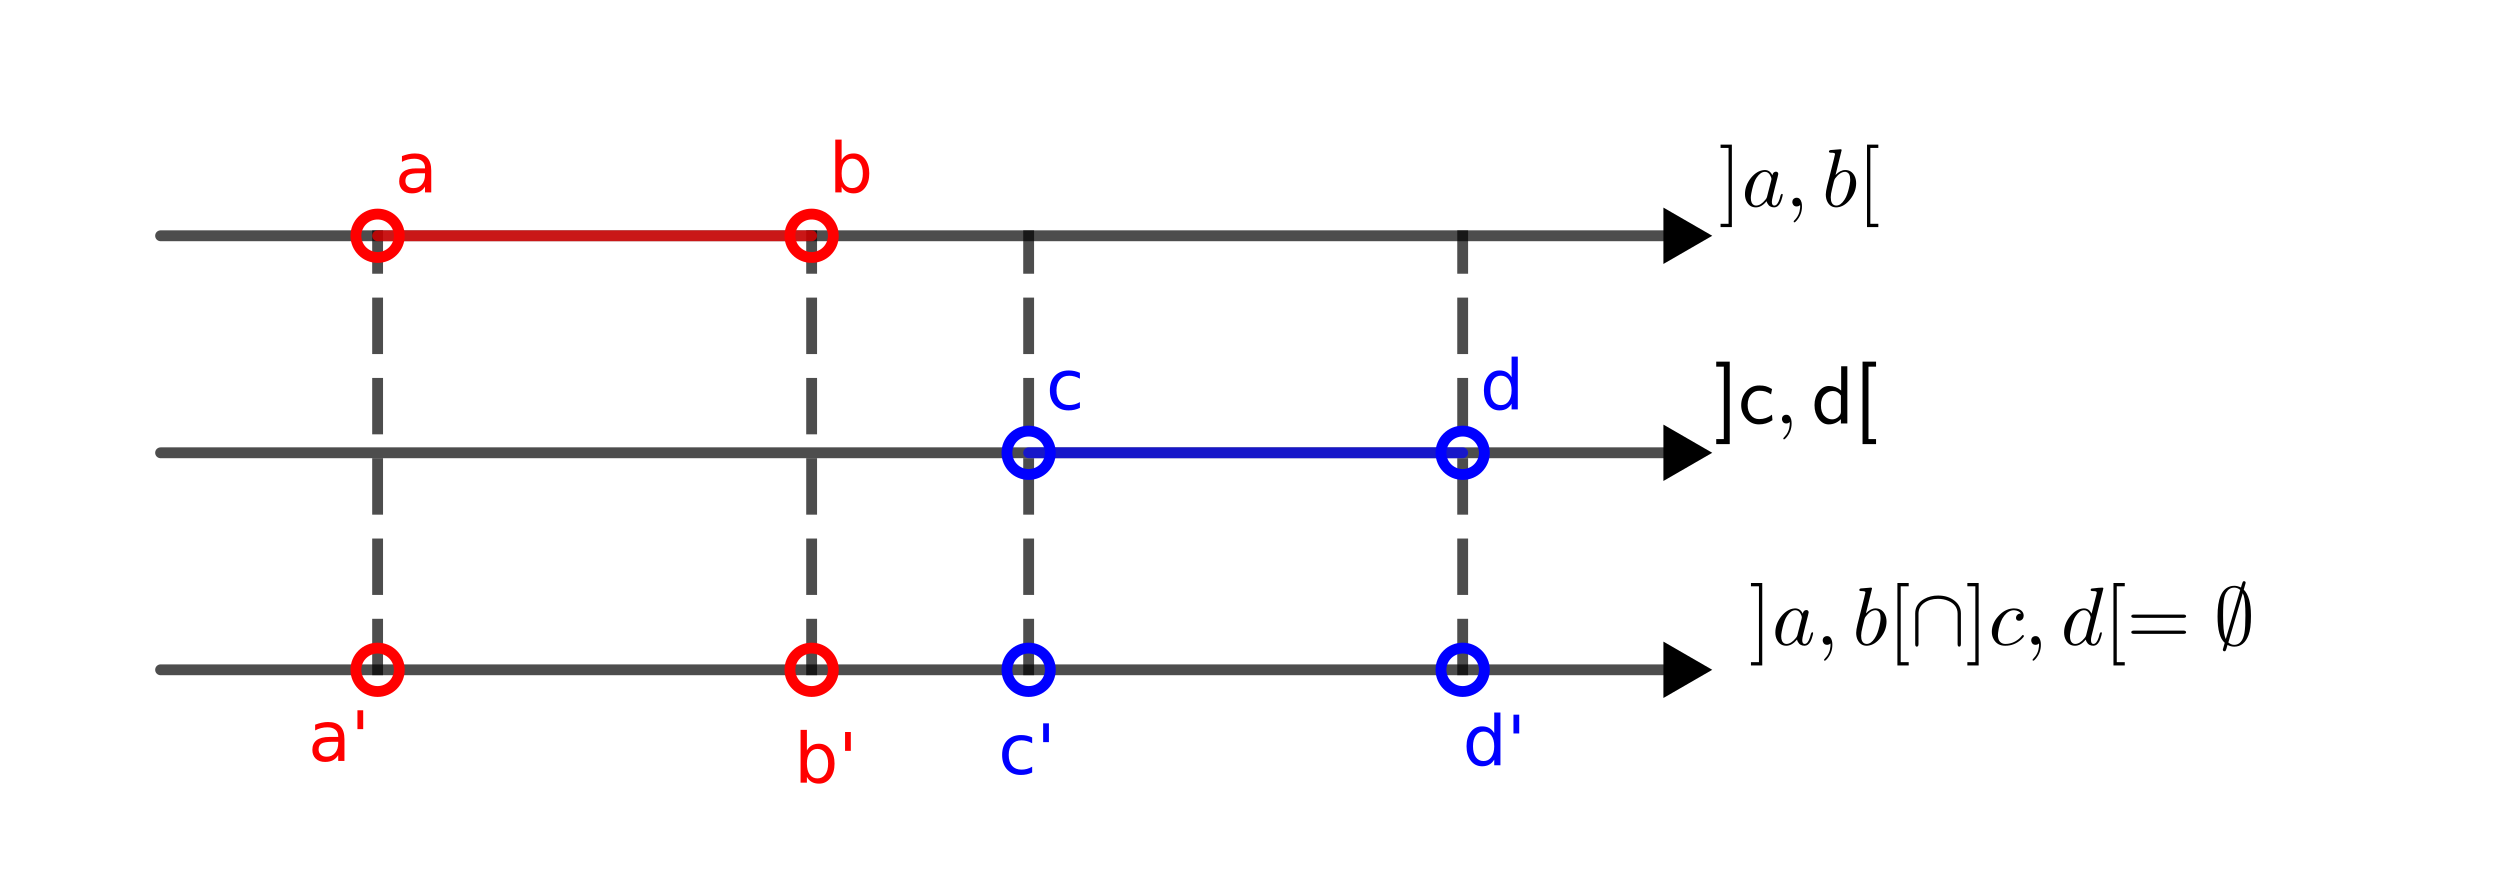 <?xml version="1.0" encoding="ISO-8859-1" standalone="no"?>

<svg 
     version="1.1"
     baseProfile="full"
     xmlns="http://www.w3.org/2000/svg"
     xmlns:xlink="http://www.w3.org/1999/xlink"
     xmlns:ev="http://www.w3.org/2001/xml-events"
     width="11.54cm"
     height="4.1cm"
     viewBox="0 0 576 204"
     >
<title>

</title>
<g stroke-linejoin="miter" stroke-dashoffset="0" stroke-dasharray="none" stroke-width="1" stroke-miterlimit="10.000" stroke-linecap="square">
<g id="misc">
</g><!-- misc -->
<g id="layer0">
<clipPath id="clipc1bc0ca2-d268-4264-b634-b1fe3f540624">
  <path d="M 0 0 L 0 205.00 L 577.00 205.00 L 577.00 0 z"/>
</clipPath>
<g clip-path="url(#clip1)">
<g stroke-linejoin="round" stroke-width="2.5" stroke-linecap="round" fill="none" stroke-opacity=".698" stroke="#000000">
  <path d="M 37.000 54.000 L 387.00 54.000"/>
<title>Segmento f</title>
<desc>Segmento f: Segmento S_1, S_2</desc>

</g> <!-- drawing style -->
</g> <!-- clip1 -->
<clipPath id="clip1e360ca6-a544-42d0-938a-799a36344275">
  <path d="M 0 0 L 0 205.00 L 577.00 205.00 L 577.00 0 z"/>
</clipPath>
<g clip-path="url(#clip2)">
<g stroke-linejoin="round" stroke-width="2.5" stroke-linecap="round" fill="none" stroke-opacity=".698" stroke="#000000">
  <path d="M 37.000 104.00 L 387.00 104.00"/>
<title>Segmento g</title>
<desc>Segmento g: Segmento S_3, S_4</desc>

</g> <!-- drawing style -->
</g> <!-- clip2 -->
<clipPath id="clipf61b298e-fdde-486e-b095-3dd132482c43">
  <path d="M 0 0 L 0 205.00 L 577.00 205.00 L 577.00 0 z"/>
</clipPath>
<g clip-path="url(#clip3)">
<g stroke-linejoin="round" stroke-width="2.5" stroke-linecap="round" fill="none" stroke-opacity=".698" stroke="#000000">
  <path d="M 387.00 154.00 L 37.000 154.00"/>
<title>Segmento h</title>
<desc>Segmento h: Segmento S_6, S_5</desc>

</g> <!-- drawing style -->
</g> <!-- clip3 -->
<clipPath id="clip7bf45f85-ff1c-413c-ba34-141b78ecb222">
  <path d="M 0 0 L 0 205.00 L 577.00 205.00 L 577.00 0 z"/>
</clipPath>
<g clip-path="url(#clip4)">
<g stroke-linejoin="round" stroke-dasharray="10.500,8" stroke-width="2.5" stroke-linecap="butt" fill="none" stroke-opacity=".698" stroke="#000000">
  <path d="M 87.000 154.00 L 87.000 54.000"/>
<title>Segmento m</title>
<desc>Segmento m: Segmento a&apos;, a</desc>

</g> <!-- drawing style -->
</g> <!-- clip4 -->
<clipPath id="clipdccfb7a2-26d7-4ebf-a1f2-416a4639f80b">
  <path d="M 0 0 L 0 205.00 L 577.00 205.00 L 577.00 0 z"/>
</clipPath>
<g clip-path="url(#clip5)">
<g stroke-linejoin="round" stroke-dasharray="10.500,8" stroke-width="2.5" stroke-linecap="butt" fill="none" stroke-opacity=".698" stroke="#000000">
  <path d="M 187.00 154.00 L 187.00 54.000"/>
<title>Segmento n</title>
<desc>Segmento n: Segmento b&apos;, b</desc>

</g> <!-- drawing style -->
</g> <!-- clip5 -->
<clipPath id="clip0a70853f-22f8-4c1d-8c61-abe5646d62bd">
  <path d="M 0 0 L 0 205.00 L 577.00 205.00 L 577.00 0 z"/>
</clipPath>
<g clip-path="url(#clip6)">
<g stroke-linejoin="round" stroke-dasharray="10.500,8" stroke-width="2.5" stroke-linecap="butt" fill="none" stroke-opacity=".698" stroke="#000000">
  <path d="M 237.00 154.00 L 237.00 54.000"/>
<title>Segmento p</title>
<desc>Segmento p: Segmento c&apos;, I</desc>

</g> <!-- drawing style -->
</g> <!-- clip6 -->
<clipPath id="clipef75ed7f-da70-4570-af9e-22e952623873">
  <path d="M 0 0 L 0 205.00 L 577.00 205.00 L 577.00 0 z"/>
</clipPath>
<g clip-path="url(#clip7)">
<g stroke-linejoin="round" stroke-dasharray="10.500,8" stroke-width="2.5" stroke-linecap="butt" fill="none" stroke-opacity=".698" stroke="#000000">
  <path d="M 337.00 154.00 L 337.00 54.000"/>
<title>Segmento q</title>
<desc>Segmento q: Segmento d&apos;, J</desc>

</g> <!-- drawing style -->
</g> <!-- clip7 -->
<clipPath id="clipc8f080c3-b6c3-4502-aaa2-8f60fe081bd0">
  <path d="M 0 0 L 0 205.00 L 577.00 205.00 L 577.00 0 z"/>
</clipPath>
<g clip-path="url(#clip8)">
<g stroke-linejoin="round" stroke-width="2.5" stroke-linecap="round" fill="none" stroke-opacity=".698" stroke="#ff0000">
  <path d="M 87.000 54.000 L 187.00 54.000"/>
<title>Segmento r</title>
<desc>Segmento r: Segmento a, b</desc>

</g> <!-- drawing style -->
</g> <!-- clip8 -->
<clipPath id="clip1cdfac2b-4e16-4c3e-bf05-0027cef6f3dd">
  <path d="M 0 0 L 0 205.00 L 577.00 205.00 L 577.00 0 z"/>
</clipPath>
<g clip-path="url(#clip9)">
<g stroke-linejoin="round" stroke-width="2.5" stroke-linecap="round" fill="none" stroke-opacity=".698" stroke="#0000ff">
  <path d="M 237.00 104.00 L 337.00 104.00"/>
<title>Segmento s</title>
<desc>Segmento s: Segmento c, d</desc>

</g> <!-- drawing style -->
</g> <!-- clip9 -->
<clipPath id="clip800e08f2-66f7-4aa7-8d07-41050c566e5d">
  <path d="M 0 0 L 0 205.00 L 577.00 205.00 L 577.00 0 z"/>
</clipPath>
<g clip-path="url(#clip10)">
<g stroke-width="2.5" fill="none" stroke-opacity="1" stroke="#000000">
  <path d="M 392.00 54.000 L 384.50 58.330 L 384.50 49.670 L 392.00 54.000 z"/>
<title>Ponto S_2</title>
<desc>S_2 = (8, 6)</desc>

</g> <!-- drawing style -->
</g> <!-- clip10 -->
<clipPath id="clip855dee4f-8d06-48c8-8ecd-7bd3d39c376d">
  <path d="M 0 0 L 0 205.00 L 577.00 205.00 L 577.00 0 z"/>
</clipPath>
<g clip-path="url(#clip11)">
<g fill-opacity="1" fill-rule="evenodd" stroke="none" fill="#000000">
  <path d="M 392.00 54.000 L 384.50 58.330 L 384.50 49.670 L 392.00 54.000 z"/>
<title>Ponto S_2</title>
<desc>S_2 = (8, 6)</desc>

</g> <!-- drawing style -->
</g> <!-- clip11 -->
<clipPath id="clipfa726a72-d7b9-4fd0-8c79-5315adfdb575">
  <path d="M 0 0 L 0 205.00 L 577.00 205.00 L 577.00 0 z"/>
</clipPath>
<g clip-path="url(#clip12)">
<g stroke-width="2.5" fill="none" stroke-opacity="1" stroke="#000000">
  <path d="M 392.00 104.00 L 384.50 108.33 L 384.50 99.670 L 392.00 104.00 z"/>
<title>Ponto S_4</title>
<desc>S_4 = (8, 5)</desc>

</g> <!-- drawing style -->
</g> <!-- clip12 -->
<clipPath id="clip77400461-cc63-4643-a926-c222d3a02b78">
  <path d="M 0 0 L 0 205.00 L 577.00 205.00 L 577.00 0 z"/>
</clipPath>
<g clip-path="url(#clip13)">
<g fill-opacity="1" fill-rule="evenodd" stroke="none" fill="#000000">
  <path d="M 392.00 104.00 L 384.50 108.33 L 384.50 99.670 L 392.00 104.00 z"/>
<title>Ponto S_4</title>
<desc>S_4 = (8, 5)</desc>

</g> <!-- drawing style -->
</g> <!-- clip13 -->
<clipPath id="clip61c57a6d-7f90-4c14-bc35-ac6bb284c1d5">
  <path d="M 0 0 L 0 205.00 L 577.00 205.00 L 577.00 0 z"/>
</clipPath>
<g clip-path="url(#clip14)">
<g stroke-width="2.5" fill="none" stroke-opacity="1" stroke="#000000">
  <path d="M 392.00 154.00 L 384.50 158.33 L 384.50 149.67 L 392.00 154.00 z"/>
<title>Ponto S_6</title>
<desc>S_6 = (8, 4)</desc>

</g> <!-- drawing style -->
</g> <!-- clip14 -->
<clipPath id="clipd7933336-4720-4e80-8149-6b68daace23c">
  <path d="M 0 0 L 0 205.00 L 577.00 205.00 L 577.00 0 z"/>
</clipPath>
<g clip-path="url(#clip15)">
<g fill-opacity="1" fill-rule="evenodd" stroke="none" fill="#000000">
  <path d="M 392.00 154.00 L 384.50 158.33 L 384.50 149.67 L 392.00 154.00 z"/>
<title>Ponto S_6</title>
<desc>S_6 = (8, 4)</desc>

</g> <!-- drawing style -->
</g> <!-- clip15 -->
<clipPath id="clip9d2b4c97-ca02-4e62-943f-90396ea26297">
  <path d="M 0 0 L 0 205.00 L 577.00 205.00 L 577.00 0 z"/>
</clipPath>
<g clip-path="url(#clip16)">
<g stroke-width="2.5" fill="none" stroke-opacity="1" stroke="#ff0000">
  <path d="M 92.000 54.000 C 92.000 56.761 89.761 59.000 87.000 59.000 C 84.239 59.000 82.000 56.761 82.000 54.000 C 82.000 51.239 84.239 49.000 87.000 49.000 C 89.761 49.000 92.000 51.239 92.000 54.000 z"/>
<title>Ponto a</title>
<desc>Ponto a: Ponto sobre f</desc>

</g> <!-- drawing style -->
</g> <!-- clip16 -->
<clipPath id="clip6f56fc31-aca8-42bc-b303-3017f4ba4e58">
  <path d="M 0 0 L 0 205.00 L 577.00 205.00 L 577.00 0 z"/>
</clipPath>
<g clip-path="url(#clip17)">
<g fill-opacity="1" fill-rule="nonzero" stroke="none" fill="#ff0000">
  <path d="M 96.484 39.594 Q 94.750 39.594 94.078 39.992 Q 93.406 40.391 93.406 41.359 Q 93.406 42.125 93.906 42.570 Q 94.406 43.016 95.281 43.016 Q 96.469 43.016 97.195 42.172 Q 97.922 41.328 97.922 39.922 L 97.922 39.594 L 96.484 39.594 z M 99.359 39.000 L 99.359 44.000 L 97.922 44.000 L 97.922 42.672 Q 97.422 43.469 96.688 43.852 Q 95.953 44.234 94.891 44.234 Q 93.547 44.234 92.758 43.477 Q 91.969 42.719 91.969 41.453 Q 91.969 39.969 92.953 39.219 Q 93.938 38.469 95.906 38.469 L 97.922 38.469 L 97.922 38.328 Q 97.922 37.344 97.266 36.797 Q 96.609 36.250 95.438 36.250 Q 94.688 36.250 93.977 36.430 Q 93.266 36.609 92.609 36.969 L 92.609 35.641 Q 93.391 35.344 94.133 35.188 Q 94.875 35.031 95.578 35.031 Q 97.484 35.031 98.422 36.016 Q 99.359 37.000 99.359 39.000 z"/>
<title>Ponto a</title>
<desc>Ponto a: Ponto sobre f</desc>

</g> <!-- drawing style -->
</g> <!-- clip17 -->
<clipPath id="clipffdde79d-32dc-4e9e-9546-ddc281c04409">
  <path d="M 0 0 L 0 205.00 L 577.00 205.00 L 577.00 0 z"/>
</clipPath>
<g clip-path="url(#clip18)">
<g stroke-width="2.5" fill="none" stroke-opacity="1" stroke="#ff0000">
  <path d="M 192.00 54.000 C 192.00 56.761 189.76 59.000 187.00 59.000 C 184.24 59.000 182.00 56.761 182.00 54.000 C 182.00 51.239 184.24 49.000 187.00 49.000 C 189.76 49.000 192.00 51.239 192.00 54.000 z"/>
<title>Ponto b</title>
<desc>Ponto b: Ponto sobre f</desc>

</g> <!-- drawing style -->
</g> <!-- clip18 -->
<clipPath id="clip215c2733-d494-4a7b-b74f-496ead15f117">
  <path d="M 0 0 L 0 205.00 L 577.00 205.00 L 577.00 0 z"/>
</clipPath>
<g clip-path="url(#clip19)">
<g fill-opacity="1" fill-rule="nonzero" stroke="none" fill="#ff0000">
  <path d="M 198.80 39.625 Q 198.80 38.047 198.14 37.141 Q 197.48 36.234 196.34 36.234 Q 195.20 36.234 194.55 37.141 Q 193.91 38.047 193.91 39.625 Q 193.91 41.219 194.55 42.117 Q 195.20 43.016 196.34 43.016 Q 197.48 43.016 198.14 42.117 Q 198.80 41.219 198.80 39.625 z M 193.91 36.578 Q 194.36 35.797 195.05 35.414 Q 195.73 35.031 196.70 35.031 Q 198.30 35.031 199.29 36.297 Q 200.28 37.562 200.28 39.625 Q 200.28 41.688 199.29 42.961 Q 198.30 44.234 196.70 44.234 Q 195.73 44.234 195.05 43.852 Q 194.36 43.469 193.91 42.688 L 193.91 44.000 L 192.45 44.000 L 192.45 31.844 L 193.91 31.844 L 193.91 36.578 z"/>
<title>Ponto b</title>
<desc>Ponto b: Ponto sobre f</desc>

</g> <!-- drawing style -->
</g> <!-- clip19 -->
<clipPath id="clip98d7a9a6-0ee6-459c-86be-6a35c24967c7">
  <path d="M 0 0 L 0 205.00 L 577.00 205.00 L 577.00 0 z"/>
</clipPath>
<g clip-path="url(#clip20)">
<g stroke-width="2.5" fill="none" stroke-opacity="1" stroke="#0000ff">
  <path d="M 242.00 104.00 C 242.00 106.76 239.76 109.00 237.00 109.00 C 234.24 109.00 232.00 106.76 232.00 104.00 C 232.00 101.24 234.24 99.000 237.00 99.000 C 239.76 99.000 242.00 101.24 242.00 104.00 z"/>
<title>Ponto c</title>
<desc>Ponto c: Ponto sobre g</desc>

</g> <!-- drawing style -->
</g> <!-- clip20 -->
<clipPath id="clip9f257ca8-a1d3-4174-979a-15d124a2c6ac">
  <path d="M 0 0 L 0 205.00 L 577.00 205.00 L 577.00 0 z"/>
</clipPath>
<g clip-path="url(#clip21)">
<g fill-opacity="1" fill-rule="nonzero" stroke="none" fill="#0000ff">
  <path d="M 248.81 85.578 L 248.81 86.922 Q 248.20 86.594 247.59 86.422 Q 246.97 86.250 246.34 86.250 Q 244.95 86.250 244.18 87.141 Q 243.41 88.031 243.41 89.625 Q 243.41 91.234 244.18 92.117 Q 244.95 93.000 246.34 93.000 Q 246.97 93.000 247.59 92.836 Q 248.20 92.672 248.81 92.328 L 248.81 93.656 Q 248.20 93.938 247.56 94.086 Q 246.92 94.234 246.19 94.234 Q 244.22 94.234 243.05 92.984 Q 241.89 91.734 241.89 89.625 Q 241.89 87.484 243.06 86.258 Q 244.23 85.031 246.28 85.031 Q 246.95 85.031 247.59 85.172 Q 248.22 85.312 248.81 85.578 z"/>
<title>Ponto c</title>
<desc>Ponto c: Ponto sobre g</desc>

</g> <!-- drawing style -->
</g> <!-- clip21 -->
<clipPath id="clipfcce9816-ec63-40d0-9d71-7242ca14b0a6">
  <path d="M 0 0 L 0 205.00 L 577.00 205.00 L 577.00 0 z"/>
</clipPath>
<g clip-path="url(#clip22)">
<g stroke-width="2.5" fill="none" stroke-opacity="1" stroke="#0000ff">
  <path d="M 342.00 104.00 C 342.00 106.76 339.76 109.00 337.00 109.00 C 334.24 109.00 332.00 106.76 332.00 104.00 C 332.00 101.24 334.24 99.000 337.00 99.000 C 339.76 99.000 342.00 101.24 342.00 104.00 z"/>
<title>Ponto d</title>
<desc>Ponto d: Ponto sobre g</desc>

</g> <!-- drawing style -->
</g> <!-- clip22 -->
<clipPath id="clip34060e96-66dd-43fc-90bd-1c1d786773ad">
  <path d="M 0 0 L 0 205.00 L 577.00 205.00 L 577.00 0 z"/>
</clipPath>
<g clip-path="url(#clip23)">
<g fill-opacity="1" fill-rule="nonzero" stroke="none" fill="#0000ff">
  <path d="M 348.27 86.578 L 348.27 81.844 L 349.70 81.844 L 349.70 94.000 L 348.27 94.000 L 348.27 92.688 Q 347.81 93.469 347.12 93.852 Q 346.44 94.234 345.47 94.234 Q 343.88 94.234 342.88 92.961 Q 341.89 91.688 341.89 89.625 Q 341.89 87.562 342.88 86.297 Q 343.88 85.031 345.47 85.031 Q 346.44 85.031 347.12 85.414 Q 347.81 85.797 348.27 86.578 z M 343.38 89.625 Q 343.38 91.219 344.02 92.117 Q 344.67 93.016 345.81 93.016 Q 346.95 93.016 347.61 92.117 Q 348.27 91.219 348.27 89.625 Q 348.27 88.047 347.61 87.141 Q 346.95 86.234 345.81 86.234 Q 344.67 86.234 344.02 87.141 Q 343.38 88.047 343.38 89.625 z"/>
<title>Ponto d</title>
<desc>Ponto d: Ponto sobre g</desc>

</g> <!-- drawing style -->
</g> <!-- clip23 -->
<clipPath id="clip6fdb91ec-ab4d-4db9-874c-73f93e9b7b18">
  <path d="M 0 0 L 0 205.00 L 577.00 205.00 L 577.00 0 z"/>
</clipPath>
<g clip-path="url(#clip24)">
<g stroke-width="2.5" fill="none" stroke-opacity="1" stroke="#ff0000">
  <path d="M 92.000 154.00 C 92.000 156.76 89.761 159.00 87.000 159.00 C 84.239 159.00 82.000 156.76 82.000 154.00 C 82.000 151.24 84.239 149.00 87.000 149.00 C 89.761 149.00 92.000 151.24 92.000 154.00 z"/>
<title>Ponto a&apos;</title>
<desc>Ponto a&apos;: Interseção de i, h</desc>

</g> <!-- drawing style -->
</g> <!-- clip24 -->
<clipPath id="clip4dc75f8e-59ea-4432-873f-f9932887fa05">
  <path d="M 0 0 L 0 205.00 L 577.00 205.00 L 577.00 0 z"/>
</clipPath>
<g clip-path="url(#clip25)">
<g fill-opacity="1" fill-rule="nonzero" stroke="none" fill="#ff0000">
  <path d="M 76.484 170.59 Q 74.750 170.59 74.078 170.99 Q 73.406 171.39 73.406 172.36 Q 73.406 173.12 73.906 173.57 Q 74.406 174.02 75.281 174.02 Q 76.469 174.02 77.195 173.17 Q 77.922 172.33 77.922 170.92 L 77.922 170.59 L 76.484 170.59 z M 79.359 170.00 L 79.359 175.00 L 77.922 175.00 L 77.922 173.67 Q 77.422 174.47 76.688 174.85 Q 75.953 175.23 74.891 175.23 Q 73.547 175.23 72.758 174.48 Q 71.969 173.72 71.969 172.45 Q 71.969 170.97 72.953 170.22 Q 73.938 169.47 75.906 169.47 L 77.922 169.47 L 77.922 169.33 Q 77.922 168.34 77.266 167.80 Q 76.609 167.25 75.438 167.25 Q 74.688 167.25 73.977 167.43 Q 73.266 167.61 72.609 167.97 L 72.609 166.64 Q 73.391 166.34 74.133 166.19 Q 74.875 166.03 75.578 166.03 Q 77.484 166.03 78.422 167.02 Q 79.359 168.00 79.359 170.00 z M 83.680 163.33 L 83.680 167.67 L 82.352 167.67 L 82.352 163.33 L 83.680 163.33 z"/>
<title>Ponto a&apos;</title>
<desc>Ponto a&apos;: Interseção de i, h</desc>

</g> <!-- drawing style -->
</g> <!-- clip25 -->
<clipPath id="clip111f6361-b061-4a8f-b0e5-d08a175390c9">
  <path d="M 0 0 L 0 205.00 L 577.00 205.00 L 577.00 0 z"/>
</clipPath>
<g clip-path="url(#clip26)">
<g stroke-width="2.5" fill="none" stroke-opacity="1" stroke="#ff0000">
  <path d="M 192.00 154.00 C 192.00 156.76 189.76 159.00 187.00 159.00 C 184.24 159.00 182.00 156.76 182.00 154.00 C 182.00 151.24 184.24 149.00 187.00 149.00 C 189.76 149.00 192.00 151.24 192.00 154.00 z"/>
<title>Ponto b&apos;</title>
<desc>Ponto b&apos;: Interseção de j, h</desc>

</g> <!-- drawing style -->
</g> <!-- clip26 -->
<clipPath id="clipd01bccd7-fb1d-4ed4-86ac-4b6a519fdeca">
  <path d="M 0 0 L 0 205.00 L 577.00 205.00 L 577.00 0 z"/>
</clipPath>
<g clip-path="url(#clip27)">
<g fill-opacity="1" fill-rule="nonzero" stroke="none" fill="#ff0000">
  <path d="M 190.80 175.62 Q 190.80 174.05 190.14 173.14 Q 189.48 172.23 188.34 172.23 Q 187.20 172.23 186.55 173.14 Q 185.91 174.05 185.91 175.62 Q 185.91 177.22 186.55 178.12 Q 187.20 179.02 188.34 179.02 Q 189.48 179.02 190.14 178.12 Q 190.80 177.22 190.80 175.62 z M 185.91 172.58 Q 186.36 171.80 187.05 171.41 Q 187.73 171.03 188.70 171.03 Q 190.30 171.03 191.29 172.30 Q 192.28 173.56 192.28 175.62 Q 192.28 177.69 191.29 178.96 Q 190.30 180.23 188.70 180.23 Q 187.73 180.23 187.05 179.85 Q 186.36 179.47 185.91 178.69 L 185.91 180.00 L 184.45 180.00 L 184.45 167.84 L 185.91 167.84 L 185.91 172.58 z M 196.03 168.33 L 196.03 172.67 L 194.70 172.67 L 194.70 168.33 L 196.03 168.33 z"/>
<title>Ponto b&apos;</title>
<desc>Ponto b&apos;: Interseção de j, h</desc>

</g> <!-- drawing style -->
</g> <!-- clip27 -->
<clipPath id="clip3bcb8009-8455-4355-af4d-48ea3431f348">
  <path d="M 0 0 L 0 205.00 L 577.00 205.00 L 577.00 0 z"/>
</clipPath>
<g clip-path="url(#clip28)">
<g stroke-width="2.5" fill="none" stroke-opacity="1" stroke="#0000ff">
  <path d="M 242.00 154.00 C 242.00 156.76 239.76 159.00 237.00 159.00 C 234.24 159.00 232.00 156.76 232.00 154.00 C 232.00 151.24 234.24 149.00 237.00 149.00 C 239.76 149.00 242.00 151.24 242.00 154.00 z"/>
<title>Ponto c&apos;</title>
<desc>Ponto c&apos;: Interseção de k, h</desc>

</g> <!-- drawing style -->
</g> <!-- clip28 -->
<clipPath id="clip310a38df-1a2f-45e5-93aa-1e30bda8aeb2">
  <path d="M 0 0 L 0 205.00 L 577.00 205.00 L 577.00 0 z"/>
</clipPath>
<g clip-path="url(#clip29)">
<g fill-opacity="1" fill-rule="nonzero" stroke="none" fill="#0000ff">
  <path d="M 237.81 169.58 L 237.81 170.92 Q 237.20 170.59 236.59 170.42 Q 235.97 170.25 235.34 170.25 Q 233.95 170.25 233.18 171.14 Q 232.41 172.03 232.41 173.62 Q 232.41 175.23 233.18 176.12 Q 233.95 177.00 235.34 177.00 Q 235.97 177.00 236.59 176.84 Q 237.20 176.67 237.81 176.33 L 237.81 177.66 Q 237.20 177.94 236.56 178.09 Q 235.92 178.23 235.19 178.23 Q 233.22 178.23 232.05 176.98 Q 230.89 175.73 230.89 173.62 Q 230.89 171.48 232.06 170.26 Q 233.23 169.03 235.28 169.03 Q 235.95 169.03 236.59 169.17 Q 237.22 169.31 237.81 169.58 z M 241.67 166.33 L 241.67 170.67 L 240.34 170.67 L 240.34 166.33 L 241.67 166.33 z"/>
<title>Ponto c&apos;</title>
<desc>Ponto c&apos;: Interseção de k, h</desc>

</g> <!-- drawing style -->
</g> <!-- clip29 -->
<clipPath id="clip6603e559-00f5-4ddd-9975-2ad6cbede701">
  <path d="M 0 0 L 0 205.00 L 577.00 205.00 L 577.00 0 z"/>
</clipPath>
<g clip-path="url(#clip30)">
<g stroke-width="2.5" fill="none" stroke-opacity="1" stroke="#0000ff">
  <path d="M 342.00 154.00 C 342.00 156.76 339.76 159.00 337.00 159.00 C 334.24 159.00 332.00 156.76 332.00 154.00 C 332.00 151.24 334.24 149.00 337.00 149.00 C 339.76 149.00 342.00 151.24 342.00 154.00 z"/>
<title>Ponto d&apos;</title>
<desc>Ponto d&apos;: Interseção de l, h</desc>

</g> <!-- drawing style -->
</g> <!-- clip30 -->
<clipPath id="clipb3b6bca4-aa97-4cf3-8537-9452968d8e47">
  <path d="M 0 0 L 0 205.00 L 577.00 205.00 L 577.00 0 z"/>
</clipPath>
<g clip-path="url(#clip31)">
<g fill-opacity="1" fill-rule="nonzero" stroke="none" fill="#0000ff">
  <path d="M 344.27 168.58 L 344.27 163.84 L 345.70 163.84 L 345.70 176.00 L 344.27 176.00 L 344.27 174.69 Q 343.81 175.47 343.12 175.85 Q 342.44 176.23 341.47 176.23 Q 339.88 176.23 338.88 174.96 Q 337.89 173.69 337.89 171.62 Q 337.89 169.56 338.88 168.30 Q 339.88 167.03 341.47 167.03 Q 342.44 167.03 343.12 167.41 Q 343.81 167.80 344.27 168.58 z M 339.38 171.62 Q 339.38 173.22 340.02 174.12 Q 340.67 175.02 341.81 175.02 Q 342.95 175.02 343.61 174.12 Q 344.27 173.22 344.27 171.62 Q 344.27 170.05 343.61 169.14 Q 342.95 168.23 341.81 168.23 Q 340.67 168.23 340.02 169.14 Q 339.38 170.05 339.38 171.62 z M 350.03 164.33 L 350.03 168.67 L 348.70 168.67 L 348.70 164.33 L 350.03 164.33 z"/>
<title>Ponto d&apos;</title>
<desc>Ponto d&apos;: Interseção de l, h</desc>

</g> <!-- drawing style -->
</g> <!-- clip31 -->
<g transform="matrix(.19, 0, 0, .19, 396.00, 47.250)">
<clipPath id="clipa3a0af48-7b7e-4ee7-9cfa-3ff6163fd183">
  <path d="M -2084.2 -248.68 L -2084.2 830.26 L 952.63 830.26 L 952.63 -248.68 z"/>
</clipPath>
<g clip-path="url(#clip32)">
<g fill-opacity="1" fill-rule="nonzero" stroke="none" fill="#000000">
  <path d="M 15.906 -75.000 L 15.906 25.000 L 2.203 25.000 L 2.203 21.000 L 11.906 21.000 L 11.906 -71.000 L 2.203 -71.000 L 2.203 -75.000 L 15.906 -75.000 z"/>
<title>]a, b[ </title>
<desc>texto1 = “]a, b[ ”</desc>

</g> <!-- drawing style -->
</g> <!-- clip32 -->
</g> <!-- transform -->
<g transform="matrix(.19, 0, 0, .19, 401.28, 47.250)">
<clipPath id="clip92e5265c-4e9b-4cda-bd47-989c9163fae9">
  <path d="M -2112.0 -248.68 L -2112.0 830.26 L 924.85 830.26 L 924.85 -248.68 z"/>
</clipPath>
<g clip-path="url(#clip33)">
<g fill-opacity="1" fill-rule="nonzero" stroke="none" fill="#000000">
  <path d="M 37.297 -37.797 Q 37.797 -41.203 40.406 -42.000 Q 40.906 -42.203 41.500 -42.203 Q 44.094 -42.203 44.406 -39.500 Q 44.406 -38.906 43.703 -36.094 L 40.094 -22.094 Q 38.594 -15.797 37.906 -13.094 Q 36.594 -7.906 36.594 -5.703 Q 36.594 -1.094 39.594 -1.094 Q 43.406 -1.094 46.000 -9.094 Q 46.500 -10.797 47.203 -13.500 Q 48.000 -15.203 48.594 -15.297 Q 49.797 -15.297 49.797 -14.297 Q 49.797 -12.797 48.000 -7.297 Q 47.406 -5.594 46.797 -4.406 Q 44.000 1.094 39.406 1.094 Q 33.797 1.094 31.297 -3.703 Q 30.594 -4.906 30.297 -6.406 Q 24.000 1.094 17.297 1.094 Q 9.797 1.094 6.203 -5.703 Q 4 -9.703 4 -14.906 Q 4 -25.703 11.500 -34.906 Q 18.500 -43.297 26.703 -44.094 Q 27.406 -44.203 28.094 -44.203 Q 34.203 -44.203 37.297 -37.797 z M 30.797 -11.906 L 30.797 -11.906 L 35.797 -31.500 Q 36.094 -33.000 36.094 -33.203 Q 36.094 -35.297 34.297 -38.297 Q 32.094 -42.000 28.203 -42.000 Q 23.000 -42.000 18.297 -35.203 Q 17.406 -33.906 16.594 -32.406 Q 13.703 -26.594 11.703 -15.906 Q 11.094 -12.500 11.094 -10.500 Q 11.094 -3.703 14.906 -1.703 Q 16.000 -1.094 17.500 -1.094 Q 23.094 -1.094 28.797 -8.203 Q 30.203 -9.797 30.703 -11.500 L 30.703 -11.594 Q 30.797 -11.797 30.797 -11.906 z"/>
<title>]a, b[ </title>
<desc>texto1 = “]a, b[ ”</desc>

</g> <!-- drawing style -->
</g> <!-- clip33 -->
</g> <!-- transform -->
<g transform="matrix(.19, 0, 0, .19, 411.32, 47.250)">
<clipPath id="clip7c817d4b-73b6-46c1-afaa-f5f927c84370">
  <path d="M -2164.8 -248.68 L -2164.8 830.26 L 871.99 830.26 L 871.99 -248.68 z"/>
</clipPath>
<g clip-path="url(#clip34)">
<g fill-opacity="1" fill-rule="nonzero" stroke="none" fill="#000000">
  <path d="M 20.297 -.094 L 20.297 -.094 Q 20.297 9.594 14.000 16.906 Q 12.297 18.906 11.203 19.297 Q 10.203 19.297 10.203 18.203 Q 10.203 17.703 11.297 16.594 Q 17.297 10.594 18.000 1.906 Q 18.094 .906 18.094 -.094 Q 18.094 -1.594 17.906 -1.594 Q 17.797 -1.594 17.406 -1.297 Q 16.000 -0 13.906 -0 Q 10.203 -0 9 -3.406 Q 8.594 -4.297 8.594 -5.297 Q 8.594 -8.906 11.703 -10.203 Q 12.703 -10.594 13.906 -10.594 Q 18.297 -10.594 19.797 -4.797 Q 20.297 -2.703 20.297 -.094 z"/>
<title>]a, b[ </title>
<desc>texto1 = “]a, b[ ”</desc>

</g> <!-- drawing style -->
</g> <!-- clip34 -->
</g> <!-- transform -->
<g transform="matrix(.19, 0, 0, .19, 419.77, 47.250)">
<clipPath id="clipd558c98e-6eb1-4f2c-91d8-3c7413482d46">
  <path d="M -2209.3 -248.68 L -2209.3 830.26 L 827.55 830.26 L 827.55 -248.68 z"/>
</clipPath>
<g clip-path="url(#clip35)">
<g fill-opacity="1" fill-rule="nonzero" stroke="none" fill="#000000">
  <path d="M 23.906 -68.297 L 16.500 -38.203 Q 22.297 -44.203 28.203 -44.203 Q 35.703 -44.203 39.406 -37.297 Q 41.500 -33.297 41.500 -28.203 Q 41.500 -17.594 34.094 -8.406 Q 27.203 .094 18.906 1 Q 18.094 1.094 17.406 1.094 Q 10.203 1.094 6.703 -5.594 Q 4.703 -9.406 4.703 -14.594 Q 4.703 -18.000 6.297 -24.703 L 14.500 -57.297 Q 15.906 -63.203 15.906 -63.500 Q 15.906 -64.594 14.500 -64.906 L 14.500 -64.906 Q 13.297 -65.203 10.906 -65.203 Q 8.703 -65.203 8.5 -66.406 Q 8.5 -68.094 10.406 -68.406 L 22.594 -69.406 Q 23.906 -69.406 23.906 -68.297 z M 14.500 -30.500 L 12.297 -21.297 Q 10.703 -15.000 10.703 -11.203 Q 10.703 -2.594 15.906 -1.297 Q 16.594 -1.094 17.406 -1.094 Q 22.703 -1.094 27.297 -8.094 Q 28.297 -9.594 29.203 -11.406 Q 31.906 -17.094 33.703 -26.797 Q 34.297 -30.297 34.297 -32.594 Q 34.297 -40.594 29.406 -41.797 L 29.297 -41.906 Q 28.703 -42.000 28.000 -42.000 Q 22.000 -42.000 16.000 -34.000 Q 15.203 -33.000 14.500 -30.500 z"/>
<title>]a, b[ </title>
<desc>texto1 = “]a, b[ ”</desc>

</g> <!-- drawing style -->
</g> <!-- clip35 -->
</g> <!-- transform -->
<g transform="matrix(.19, 0, 0, .19, 427.92, 47.250)">
<clipPath id="clip409c2606-936f-48e2-a5ad-eb4fe7e70da1">
  <path d="M -2252.2 -248.68 L -2252.2 830.26 L 784.63 830.26 L 784.63 -248.68 z"/>
</clipPath>
<g clip-path="url(#clip36)">
<g fill-opacity="1" fill-rule="nonzero" stroke="none" fill="#000000">
  <path d="M 25.500 25.000 L 11.797 25.000 L 11.797 -75.000 L 25.500 -75.000 L 25.500 -71.000 L 15.797 -71.000 L 15.797 21.000 L 25.500 21.000 L 25.500 25.000 z"/>
<title>]a, b[ </title>
<desc>texto1 = “]a, b[ ”</desc>

</g> <!-- drawing style -->
</g> <!-- clip36 -->
</g> <!-- transform -->
<g transform="matrix(.19, 0, 0, .19, 395.00, 97.250)">
<clipPath id="clip80af7b28-7139-4753-a565-7b8e0192a20a">
  <path d="M -2078.9 -511.84 L -2078.9 567.11 L 957.89 567.11 L 957.89 -511.84 z"/>
</clipPath>
<g clip-path="url(#clip37)">
<g fill-opacity="1" fill-rule="nonzero" stroke="none" fill="#000000">
  <path d="M 18.594 -75.000 L 18.594 25.000 L 2.203 25.000 L 2.203 18.906 L 11.406 18.906 L 11.406 -68.906 L 2.203 -68.906 L 2.203 -75.000 L 18.594 -75.000 z"/>
<title>]c, d[</title>
<desc>texto2 = “]c, d[”</desc>

</g> <!-- drawing style -->
</g> <!-- clip37 -->
</g> <!-- transform -->
<g transform="matrix(.19, 0, 0, .19, 400.49, 97.250)">
<clipPath id="clip74120bd8-52c7-4d01-8490-49c31812c370">
  <path d="M -2107.8 -511.84 L -2107.8 567.11 L 929.01 567.11 L 929.01 -511.84 z"/>
</clipPath>
<g clip-path="url(#clip38)">
<g fill-opacity="1" fill-rule="nonzero" stroke="none" fill="#000000">
  <path d="M 41.000 -41.797 L 39.797 -35.297 Q 35.797 -37.906 32.797 -38.805 Q 29.797 -39.703 25.703 -39.703 Q 20.703 -39.703 17.352 -36.898 Q 14.000 -34.094 12.703 -30.344 Q 11.406 -26.594 11.406 -22.297 Q 11.406 -14.906 15.250 -10.102 Q 19.094 -5.297 25.297 -5.297 Q 34.000 -5.297 40.906 -10.703 L 41.500 -4 Q 34.094 1.094 25.203 1.094 Q 16.000 1.094 9.797 -5.805 Q 3.594 -12.703 3.594 -22.203 Q 3.594 -31.703 9.648 -38.898 Q 15.703 -46.094 25.594 -46.094 Q 30.203 -46.094 33.398 -45.195 Q 36.594 -44.297 41.000 -41.797 z"/>
<title>]c, d[</title>
<desc>texto2 = “]c, d[”</desc>

</g> <!-- drawing style -->
</g> <!-- clip38 -->
</g> <!-- transform -->
<g transform="matrix(.19, 0, 0, .19, 408.93, 97.250)">
<clipPath id="clip78831c8a-496b-4a07-8567-f5227177bb4b">
  <path d="M -2152.3 -511.84 L -2152.3 567.11 L 884.56 567.11 L 884.56 -511.84 z"/>
</clipPath>
<g clip-path="url(#clip39)">
<g fill-opacity="1" fill-rule="nonzero" stroke="none" fill="#000000">
  <path d="M 20.297 -.094 L 20.297 -.094 Q 20.297 9.594 14.000 16.906 Q 12.297 18.906 11.203 19.297 Q 10.203 19.297 10.203 18.203 Q 10.203 17.703 11.297 16.594 Q 17.297 10.594 18.000 1.906 Q 18.094 .906 18.094 -.094 Q 18.094 -1.594 17.906 -1.594 Q 17.797 -1.594 17.406 -1.297 Q 16.000 -0 13.906 -0 Q 10.203 -0 9 -3.406 Q 8.594 -4.297 8.594 -5.297 Q 8.594 -8.906 11.703 -10.203 Q 12.703 -10.594 13.906 -10.594 Q 18.297 -10.594 19.797 -4.797 Q 20.297 -2.703 20.297 -.094 z"/>
<title>]c, d[</title>
<desc>texto2 = “]c, d[”</desc>

</g> <!-- drawing style -->
</g> <!-- clip39 -->
</g> <!-- transform -->
<g transform="matrix(.19, 0, 0, .19, 417.38, 97.250)">
<clipPath id="clip2bb3fd33-bb43-4be0-aed5-4b3499a44881">
  <path d="M -2196.7 -511.84 L -2196.7 567.11 L 840.12 567.11 L 840.12 -511.84 z"/>
</clipPath>
<g clip-path="url(#clip40)">
<g fill-opacity="1" fill-rule="nonzero" stroke="none" fill="#000000">
  <path d="M 43.406 -69.406 L 43.406 -0 L 35.594 -0 L 35.594 -5.203 Q 29.094 1.094 20.797 1.094 Q 13.594 1.094 8.594 -5.656 Q 3.594 -12.406 3.594 -22.203 Q 3.594 -31.906 8.75 -38.703 Q 13.906 -45.500 21.297 -45.500 Q 29.297 -45.500 35.906 -40.000 L 35.906 -69.406 L 43.406 -69.406 z M 35.594 -13.906 L 35.594 -33.906 Q 31.797 -39.406 25.906 -39.406 Q 20.406 -39.406 15.906 -35.203 Q 11.406 -31.000 11.406 -22.094 Q 11.406 -13.500 15.453 -9.25 Q 19.500 -5 24.906 -5 Q 29.094 -5 32.297 -7.797 Q 35.594 -10.797 35.594 -13.906 z"/>
<title>]c, d[</title>
<desc>texto2 = “]c, d[”</desc>

</g> <!-- drawing style -->
</g> <!-- clip40 -->
</g> <!-- transform -->
<g transform="matrix(.19, 0, 0, .19, 427.19, 97.250)">
<clipPath id="clipb4fb2574-a9c8-459d-80ac-b6c84dfd1ef7">
  <path d="M -2248.4 -511.84 L -2248.4 567.11 L 788.45 567.11 L 788.45 -511.84 z"/>
</clipPath>
<g clip-path="url(#clip41)">
<g fill-opacity="1" fill-rule="nonzero" stroke="none" fill="#000000">
  <path d="M 26.594 25.000 L 10.203 25.000 L 10.203 -75.000 L 26.594 -75.000 L 26.594 -68.906 L 17.406 -68.906 L 17.406 18.906 L 26.594 18.906 L 26.594 25.000 z"/>
<title>]c, d[</title>
<desc>texto2 = “]c, d[”</desc>

</g> <!-- drawing style -->
</g> <!-- clip41 -->
</g> <!-- transform -->
<g transform="matrix(.19, 0, 0, .19, 403.00, 148.25)">
<clipPath id="clip0697eca2-688b-4642-8225-4a353bbe7777">
  <path d="M -2121.1 -780.26 L -2121.1 298.68 L 915.79 298.68 L 915.79 -780.26 z"/>
</clipPath>
<g clip-path="url(#clip42)">
<g fill-opacity="1" fill-rule="nonzero" stroke="none" fill="#000000">
  <path d="M 15.906 -75.000 L 15.906 25.000 L 2.203 25.000 L 2.203 21.000 L 11.906 21.000 L 11.906 -71.000 L 2.203 -71.000 L 2.203 -75.000 L 15.906 -75.000 z"/>
<title>]a, b[ \cap ]c, d[ = \emptyset</title>
<desc>texto3 = “]a, b[ \cap ]c, d[ = \emptyset”</desc>

</g> <!-- drawing style -->
</g> <!-- clip42 -->
</g> <!-- transform -->
<g transform="matrix(.19, 0, 0, .19, 408.28, 148.25)">
<clipPath id="clip0a40691d-3453-47e6-818c-bd1dc0be1e34">
  <path d="M -2148.8 -780.26 L -2148.8 298.68 L 888.01 298.68 L 888.01 -780.26 z"/>
</clipPath>
<g clip-path="url(#clip43)">
<g fill-opacity="1" fill-rule="nonzero" stroke="none" fill="#000000">
  <path d="M 37.297 -37.797 Q 37.797 -41.203 40.406 -42.000 Q 40.906 -42.203 41.500 -42.203 Q 44.094 -42.203 44.406 -39.500 Q 44.406 -38.906 43.703 -36.094 L 40.094 -22.094 Q 38.594 -15.797 37.906 -13.094 Q 36.594 -7.906 36.594 -5.703 Q 36.594 -1.094 39.594 -1.094 Q 43.406 -1.094 46.000 -9.094 Q 46.500 -10.797 47.203 -13.500 Q 48.000 -15.203 48.594 -15.297 Q 49.797 -15.297 49.797 -14.297 Q 49.797 -12.797 48.000 -7.297 Q 47.406 -5.594 46.797 -4.406 Q 44.000 1.094 39.406 1.094 Q 33.797 1.094 31.297 -3.703 Q 30.594 -4.906 30.297 -6.406 Q 24.000 1.094 17.297 1.094 Q 9.797 1.094 6.203 -5.703 Q 4 -9.703 4 -14.906 Q 4 -25.703 11.500 -34.906 Q 18.500 -43.297 26.703 -44.094 Q 27.406 -44.203 28.094 -44.203 Q 34.203 -44.203 37.297 -37.797 z M 30.797 -11.906 L 30.797 -11.906 L 35.797 -31.500 Q 36.094 -33.000 36.094 -33.203 Q 36.094 -35.297 34.297 -38.297 Q 32.094 -42.000 28.203 -42.000 Q 23.000 -42.000 18.297 -35.203 Q 17.406 -33.906 16.594 -32.406 Q 13.703 -26.594 11.703 -15.906 Q 11.094 -12.500 11.094 -10.500 Q 11.094 -3.703 14.906 -1.703 Q 16.000 -1.094 17.500 -1.094 Q 23.094 -1.094 28.797 -8.203 Q 30.203 -9.797 30.703 -11.500 L 30.703 -11.594 Q 30.797 -11.797 30.797 -11.906 z"/>
<title>]a, b[ \cap ]c, d[ = \emptyset</title>
<desc>texto3 = “]a, b[ \cap ]c, d[ = \emptyset”</desc>

</g> <!-- drawing style -->
</g> <!-- clip43 -->
</g> <!-- transform -->
<g transform="matrix(.19, 0, 0, .19, 418.32, 148.25)">
<clipPath id="clip1c0f79bc-db26-40d9-a905-672d3e5ba4f6">
  <path d="M -2201.7 -780.26 L -2201.7 298.68 L 835.15 298.68 L 835.15 -780.26 z"/>
</clipPath>
<g clip-path="url(#clip44)">
<g fill-opacity="1" fill-rule="nonzero" stroke="none" fill="#000000">
  <path d="M 20.297 -.094 L 20.297 -.094 Q 20.297 9.594 14.000 16.906 Q 12.297 18.906 11.203 19.297 Q 10.203 19.297 10.203 18.203 Q 10.203 17.703 11.297 16.594 Q 17.297 10.594 18.000 1.906 Q 18.094 .906 18.094 -.094 Q 18.094 -1.594 17.906 -1.594 Q 17.797 -1.594 17.406 -1.297 Q 16.000 -0 13.906 -0 Q 10.203 -0 9 -3.406 Q 8.594 -4.297 8.594 -5.297 Q 8.594 -8.906 11.703 -10.203 Q 12.703 -10.594 13.906 -10.594 Q 18.297 -10.594 19.797 -4.797 Q 20.297 -2.703 20.297 -.094 z"/>
<title>]a, b[ \cap ]c, d[ = \emptyset</title>
<desc>texto3 = “]a, b[ \cap ]c, d[ = \emptyset”</desc>

</g> <!-- drawing style -->
</g> <!-- clip44 -->
</g> <!-- transform -->
<g transform="matrix(.19, 0, 0, .19, 426.77, 148.25)">
<clipPath id="clip8ccc9241-aa90-4b9e-91c6-398beab20abe">
  <path d="M -2246.1 -780.26 L -2246.1 298.68 L 790.71 298.68 L 790.71 -780.26 z"/>
</clipPath>
<g clip-path="url(#clip45)">
<g fill-opacity="1" fill-rule="nonzero" stroke="none" fill="#000000">
  <path d="M 23.906 -68.297 L 16.500 -38.203 Q 22.297 -44.203 28.203 -44.203 Q 35.703 -44.203 39.406 -37.297 Q 41.500 -33.297 41.500 -28.203 Q 41.500 -17.594 34.094 -8.406 Q 27.203 .094 18.906 1 Q 18.094 1.094 17.406 1.094 Q 10.203 1.094 6.703 -5.594 Q 4.703 -9.406 4.703 -14.594 Q 4.703 -18.000 6.297 -24.703 L 14.500 -57.297 Q 15.906 -63.203 15.906 -63.500 Q 15.906 -64.594 14.500 -64.906 L 14.500 -64.906 Q 13.297 -65.203 10.906 -65.203 Q 8.703 -65.203 8.5 -66.406 Q 8.5 -68.094 10.406 -68.406 L 22.594 -69.406 Q 23.906 -69.406 23.906 -68.297 z M 14.500 -30.500 L 12.297 -21.297 Q 10.703 -15.000 10.703 -11.203 Q 10.703 -2.594 15.906 -1.297 Q 16.594 -1.094 17.406 -1.094 Q 22.703 -1.094 27.297 -8.094 Q 28.297 -9.594 29.203 -11.406 Q 31.906 -17.094 33.703 -26.797 Q 34.297 -30.297 34.297 -32.594 Q 34.297 -40.594 29.406 -41.797 L 29.297 -41.906 Q 28.703 -42.000 28.000 -42.000 Q 22.000 -42.000 16.000 -34.000 Q 15.203 -33.000 14.500 -30.500 z"/>
<title>]a, b[ \cap ]c, d[ = \emptyset</title>
<desc>texto3 = “]a, b[ \cap ]c, d[ = \emptyset”</desc>

</g> <!-- drawing style -->
</g> <!-- clip45 -->
</g> <!-- transform -->
<g transform="matrix(.19, 0, 0, .19, 434.92, 148.25)">
<clipPath id="clipb83f01ad-8061-43b4-87e2-0e9871847e84">
  <path d="M -2289.1 -780.26 L -2289.1 298.68 L 747.79 298.68 L 747.79 -780.26 z"/>
</clipPath>
<g clip-path="url(#clip46)">
<g fill-opacity="1" fill-rule="nonzero" stroke="none" fill="#000000">
  <path d="M 25.500 25.000 L 11.797 25.000 L 11.797 -75.000 L 25.500 -75.000 L 25.500 -71.000 L 15.797 -71.000 L 15.797 21.000 L 25.500 21.000 L 25.500 25.000 z"/>
<title>]a, b[ \cap ]c, d[ = \emptyset</title>
<desc>texto3 = “]a, b[ \cap ]c, d[ = \emptyset”</desc>

</g> <!-- drawing style -->
</g> <!-- clip46 -->
</g> <!-- transform -->
<g transform="matrix(.19, 0, 0, .19, 440.20, 148.25)">
<clipPath id="clip815e8913-c280-44b2-97a9-3023e2203244">
  <path d="M -2316.8 -780.26 L -2316.8 298.68 L 720.01 298.68 L 720.01 -780.26 z"/>
</clipPath>
<g clip-path="url(#clip47)">
<g fill-opacity="1" fill-rule="nonzero" stroke="none" fill="#000000">
  <path d="M 61.000 -38.094 L 61.000 -1.094 Q 61.000 2.094 59.000 2.203 Q 57.000 2.203 57.000 -1.094 L 57.000 -37.797 Q 57.000 -48.594 45.594 -53.406 Q 39.906 -55.797 33.297 -55.797 Q 23.094 -55.797 16.203 -50.703 Q 9.594 -45.797 9.594 -37.797 L 9.594 -1.094 Q 9.594 2.094 7.594 2.203 Q 5.594 2.203 5.594 -1.094 L 5.594 -38.094 Q 5.594 -49.500 16.500 -55.594 Q 24.000 -59.797 33.297 -59.797 Q 45.297 -59.797 53.297 -53.500 Q 61.000 -47.500 61.000 -38.094 z"/>
<title>]a, b[ \cap ]c, d[ = \emptyset</title>
<desc>texto3 = “]a, b[ \cap ]c, d[ = \emptyset”</desc>

</g> <!-- drawing style -->
</g> <!-- clip47 -->
</g> <!-- transform -->
<g transform="matrix(.19, 0, 0, .19, 452.86, 148.25)">
<clipPath id="clipd97efd01-2842-4f00-b561-c6a5865fbff4">
  <path d="M -2383.5 -780.26 L -2383.5 298.68 L 653.35 298.68 L 653.35 -780.26 z"/>
</clipPath>
<g clip-path="url(#clip48)">
<g fill-opacity="1" fill-rule="nonzero" stroke="none" fill="#000000">
  <path d="M 15.906 -75.000 L 15.906 25.000 L 2.203 25.000 L 2.203 21.000 L 11.906 21.000 L 11.906 -71.000 L 2.203 -71.000 L 2.203 -75.000 L 15.906 -75.000 z"/>
<title>]a, b[ \cap ]c, d[ = \emptyset</title>
<desc>texto3 = “]a, b[ \cap ]c, d[ = \emptyset”</desc>

</g> <!-- drawing style -->
</g> <!-- clip48 -->
</g> <!-- transform -->
<g transform="matrix(.19, 0, 0, .19, 458.14, 148.25)">
<clipPath id="clip3574033a-27f9-43d9-a335-532aad8deeea">
  <path d="M -2411.3 -780.26 L -2411.3 298.68 L 625.57 298.68 L 625.57 -780.26 z"/>
</clipPath>
<g clip-path="url(#clip49)">
<g fill-opacity="1" fill-rule="nonzero" stroke="none" fill="#000000">
  <path d="M 39.594 -38.000 L 39.594 -38.000 Q 36.797 -41.594 31.000 -42.000 Q 24.500 -42.000 19.203 -35.406 Q 17.906 -33.797 16.906 -32.000 Q 12.906 -24.703 11.703 -14.797 Q 11.500 -13.203 11.500 -12.000 Q 11.500 -3.797 17.094 -1.703 Q 18.500 -1.094 20.500 -1.094 Q 29.500 -1.094 36.703 -7.094 Q 38.797 -8.797 40.500 -11.000 Q 41.203 -12.000 41.797 -12.000 Q 42.703 -12.000 43.000 -10.703 Q 43.000 -9.594 39.594 -6.406 Q 31.297 1.094 20.297 1.094 Q 10.797 1.094 6.5 -6.5 Q 4.094 -10.594 4.094 -15.797 Q 4.094 -26.000 11.906 -34.703 Q 19.594 -43.297 29.094 -44.094 Q 30.000 -44.203 30.906 -44.203 Q 38.594 -44.203 41.594 -39.500 Q 42.703 -37.703 42.703 -35.594 Q 42.703 -31.203 39.203 -29.594 Q 38.203 -29.203 37.094 -29.203 Q 34.094 -29.203 33.500 -31.797 Q 33.406 -32.203 33.406 -32.703 Q 33.406 -34.906 35.203 -36.594 Q 36.594 -38.000 39.594 -38.000 z"/>
<title>]a, b[ \cap ]c, d[ = \emptyset</title>
<desc>texto3 = “]a, b[ \cap ]c, d[ = \emptyset”</desc>

</g> <!-- drawing style -->
</g> <!-- clip49 -->
</g> <!-- transform -->
<g transform="matrix(.19, 0, 0, .19, 466.36, 148.25)">
<clipPath id="clipe9d1ad49-421b-432d-965d-b7c75ffe966a">
  <path d="M -2454.5 -780.26 L -2454.5 298.68 L 582.29 298.68 L 582.29 -780.26 z"/>
</clipPath>
<g clip-path="url(#clip50)">
<g fill-opacity="1" fill-rule="nonzero" stroke="none" fill="#000000">
  <path d="M 20.297 -.094 L 20.297 -.094 Q 20.297 9.594 14.000 16.906 Q 12.297 18.906 11.203 19.297 Q 10.203 19.297 10.203 18.203 Q 10.203 17.703 11.297 16.594 Q 17.297 10.594 18.000 1.906 Q 18.094 .906 18.094 -.094 Q 18.094 -1.594 17.906 -1.594 Q 17.797 -1.594 17.406 -1.297 Q 16.000 -0 13.906 -0 Q 10.203 -0 9 -3.406 Q 8.594 -4.297 8.594 -5.297 Q 8.594 -8.906 11.703 -10.203 Q 12.703 -10.594 13.906 -10.594 Q 18.297 -10.594 19.797 -4.797 Q 20.297 -2.703 20.297 -.094 z"/>
<title>]a, b[ \cap ]c, d[ = \emptyset</title>
<desc>texto3 = “]a, b[ \cap ]c, d[ = \emptyset”</desc>

</g> <!-- drawing style -->
</g> <!-- clip50 -->
</g> <!-- transform -->
<g transform="matrix(.19, 0, 0, .19, 474.81, 148.25)">
<clipPath id="clip8d4629e7-bbfb-4f44-a742-c5b3e573f8f9">
  <path d="M -2499.0 -780.26 L -2499.0 298.68 L 537.85 298.68 L 537.85 -780.26 z"/>
</clipPath>
<g clip-path="url(#clip51)">
<g fill-opacity="1" fill-rule="nonzero" stroke="none" fill="#000000">
  <path d="M 51.594 -68.297 L 37.203 -10.500 Q 36.594 -8 36.594 -5.703 Q 36.594 -1.094 39.594 -1.094 Q 43.406 -1.094 46.000 -9.094 Q 46.500 -10.797 47.203 -13.500 Q 48.000 -15.203 48.594 -15.297 Q 49.797 -15.297 49.797 -14.297 Q 49.797 -12.797 48.000 -7.297 Q 47.406 -5.594 46.797 -4.406 Q 44.000 1.094 39.406 1.094 Q 33.797 1.094 31.297 -3.703 Q 30.594 -4.906 30.297 -6.406 Q 24.000 1.094 17.297 1.094 Q 9.797 1.094 6.203 -5.703 Q 4 -9.703 4 -14.906 Q 4 -25.703 11.500 -34.906 Q 18.500 -43.297 26.703 -44.094 Q 27.406 -44.203 28.094 -44.203 Q 34.203 -44.203 37.297 -37.797 L 43.297 -61.500 L 43.594 -63.500 Q 43.594 -64.594 42.203 -64.906 Q 41.000 -65.203 38.594 -65.203 Q 36.406 -65.203 36.203 -66.406 Q 36.203 -68.094 37.594 -68.297 Q 47.000 -69.406 50.297 -69.406 Q 51.594 -69.406 51.594 -68.297 z M 30.797 -11.906 L 30.797 -11.906 L 35.797 -31.500 Q 36.094 -33.000 36.094 -33.203 Q 36.094 -35.297 34.297 -38.297 Q 32.094 -42.000 28.203 -42.000 Q 23.000 -42.000 18.297 -35.203 Q 17.406 -33.906 16.594 -32.406 Q 13.703 -26.594 11.703 -15.906 Q 11.094 -12.500 11.094 -10.500 Q 11.094 -3.703 14.906 -1.703 Q 16.000 -1.094 17.500 -1.094 Q 23.094 -1.094 28.797 -8.203 Q 30.203 -9.797 30.703 -11.500 L 30.703 -11.594 Q 30.797 -11.797 30.797 -11.906 z"/>
<title>]a, b[ \cap ]c, d[ = \emptyset</title>
<desc>texto3 = “]a, b[ \cap ]c, d[ = \emptyset”</desc>

</g> <!-- drawing style -->
</g> <!-- clip51 -->
</g> <!-- transform -->
<g transform="matrix(.19, 0, 0, .19, 484.70, 148.25)">
<clipPath id="clipdc1d0367-c038-43b7-abc3-7b14802f85be">
  <path d="M -2551.0 -780.26 L -2551.0 298.68 L 485.80 298.68 L 485.80 -780.26 z"/>
</clipPath>
<g clip-path="url(#clip52)">
<g fill-opacity="1" fill-rule="nonzero" stroke="none" fill="#000000">
  <path d="M 25.500 25.000 L 11.797 25.000 L 11.797 -75.000 L 25.500 -75.000 L 25.500 -71.000 L 15.797 -71.000 L 15.797 21.000 L 25.500 21.000 L 25.500 25.000 z"/>
<title>]a, b[ \cap ]c, d[ = \emptyset</title>
<desc>texto3 = “]a, b[ \cap ]c, d[ = \emptyset”</desc>

</g> <!-- drawing style -->
</g> <!-- clip52 -->
</g> <!-- transform -->
<g transform="matrix(.19, 0, 0, .19, 489.98, 148.25)">
<clipPath id="clipe79ba9cc-16bf-4862-95c4-996d2485b7d9">
  <path d="M -2578.8 -780.26 L -2578.8 298.68 L 458.02 298.68 L 458.02 -780.26 z"/>
</clipPath>
<g clip-path="url(#clip53)">
<g fill-opacity="1" fill-rule="nonzero" stroke="none" fill="#000000">
  <path d="M 68.703 -32.703 L 9 -32.703 Q 5.797 -32.703 5.594 -34.703 Q 5.594 -36.703 8.906 -36.703 L 68.797 -36.703 Q 72.000 -36.703 72.094 -34.703 Q 72.094 -32.703 68.703 -32.703 z M 68.797 -13.297 L 8.906 -13.297 Q 5.703 -13.297 5.594 -15.297 Q 5.594 -17.297 9 -17.297 L 68.703 -17.297 Q 71.906 -17.297 72.094 -15.297 Q 72.094 -13.297 68.797 -13.297 z"/>
<title>]a, b[ \cap ]c, d[ = \emptyset</title>
<desc>texto3 = “]a, b[ \cap ]c, d[ = \emptyset”</desc>

</g> <!-- drawing style -->
</g> <!-- clip53 -->
</g> <!-- transform -->
<g transform="matrix(.19, 0, 0, .19, 510.03, 148.25)">
<clipPath id="clip993ba911-35a7-44c9-973e-ba4df1e897de">
  <path d="M -2684.4 -780.26 L -2684.4 298.68 L 352.47 298.68 L 352.47 -780.26 z"/>
</clipPath>
<g clip-path="url(#clip54)">
<g fill-opacity="1" fill-rule="nonzero" stroke="none" fill="#000000">
  <path d="M 38.297 -73.406 L 38.297 -73.406 L 36.500 -66.906 Q 45.094 -58.406 45.203 -36.094 Q 45.203 -36.406 45.203 -36.094 L 45.203 -35.594 L 45.203 -34.500 Q 45.203 -19.797 42.297 -12.000 Q 37.000 2.203 24.906 2.203 Q 20.703 2.203 16.797 .094 L 15.500 4.594 L 15.500 4.594 Q 14.703 7.406 13.797 7.703 Q 13.500 7.797 13.094 7.797 Q 11.500 7.797 11.203 6.297 Q 11.094 6 11.094 5.797 Q 11.094 5.703 13.406 -2.5 Q 4.703 -10.000 4.703 -34.500 Q 4.703 -50.703 8.406 -59.406 Q 8.594 -59.906 8.906 -60.406 Q 9 -60.703 9.094 -60.906 Q 13.406 -69.906 22.297 -71.406 Q 23.594 -71.594 25.000 -71.594 Q 28.906 -71.594 33.094 -69.500 L 34.406 -74.000 L 34.406 -74.000 Q 35.203 -76.797 36.094 -77.094 Q 36.406 -77.203 36.797 -77.203 Q 38.406 -77.203 38.703 -75.703 Q 38.797 -75.406 38.797 -75.203 L 38.297 -73.406 L 38.297 -73.406 z M 14.703 -7 L 32.203 -66.594 Q 28.906 -69.406 25.000 -69.406 Q 18.703 -69.406 15.094 -63.297 L 15.000 -63.203 Q 13.500 -60.594 12.797 -57.094 Q 11.406 -50.703 11.406 -35.703 Q 11.406 -16.703 13.703 -9.594 Q 14.094 -8.203 14.703 -7 z M 35.203 -62.594 L 17.797 -2.906 Q 21.094 -0 24.906 -0 Q 32.297 -0 35.703 -8.5 Q 36.703 -11.094 37.297 -14.297 Q 38.500 -21.000 38.500 -35.703 Q 38.500 -53.594 36.406 -59.797 Q 35.906 -61.406 35.203 -62.594 z"/>
<title>]a, b[ \cap ]c, d[ = \emptyset</title>
<desc>texto3 = “]a, b[ \cap ]c, d[ = \emptyset”</desc>

</g> <!-- drawing style -->
</g> <!-- clip54 -->
</g> <!-- transform -->
</g><!-- layer0 -->
</g> <!-- default stroke -->
</svg> <!-- bounding box -->
